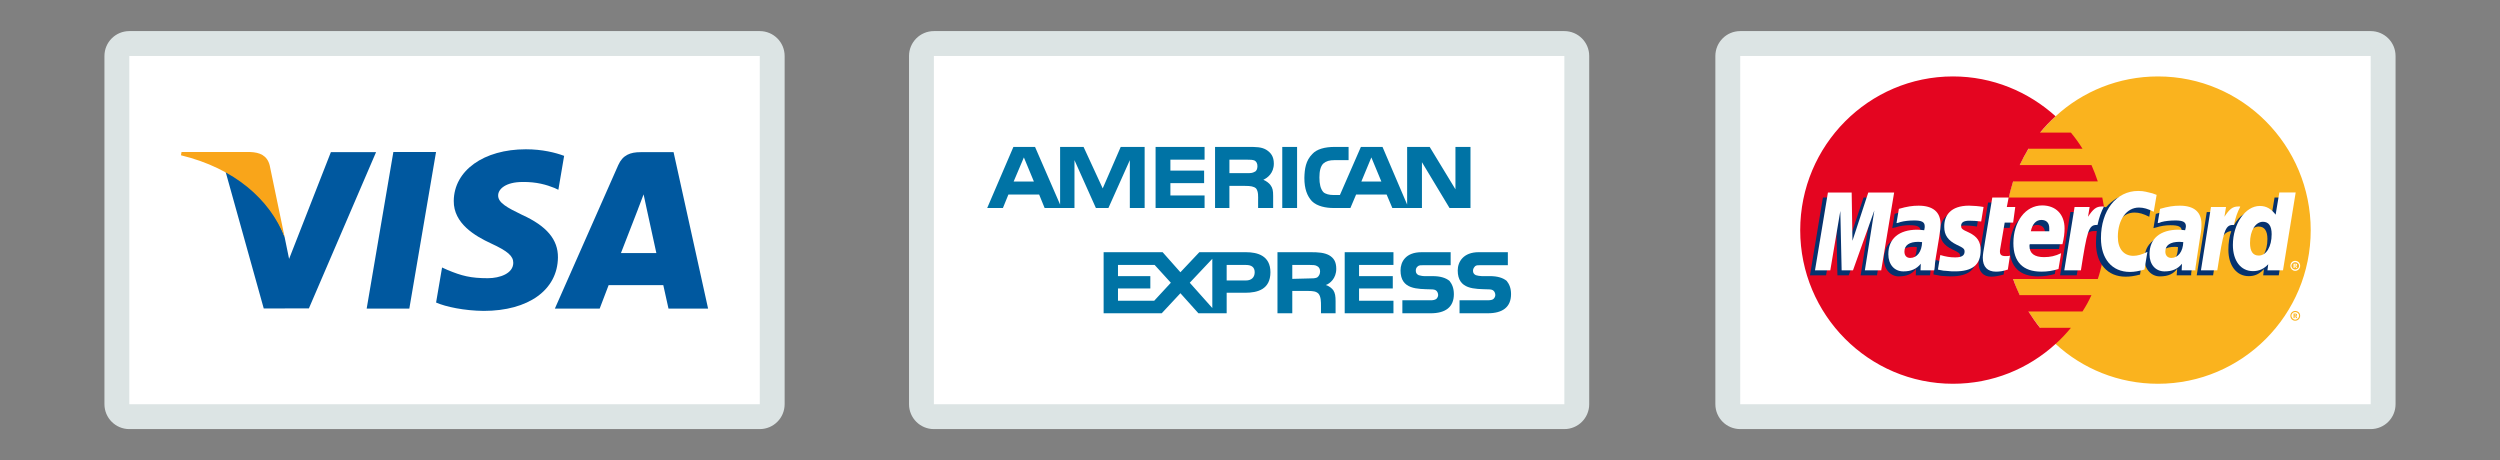 <?xml version="1.0" encoding="utf-8"?>
<!-- Generator: Adobe Illustrator 17.0.0, SVG Export Plug-In . SVG Version: 6.00 Build 0)  -->
<!DOCTYPE svg PUBLIC "-//W3C//DTD SVG 1.1//EN" "http://www.w3.org/Graphics/SVG/1.1/DTD/svg11.dtd">
<svg version="1.1" id="Layer_1" xmlns="http://www.w3.org/2000/svg" xmlns:xlink="http://www.w3.org/1999/xlink" x="0px" y="0px"
	 width="201px" height="37px" viewBox="0 0 201 37" enable-background="new 0 0 201 37" xml:space="preserve">
<rect x="0" y="0" width="201" height="37" fill="#808080" stroke="none"/>
<g>
	<path fill-rule="evenodd" clip-rule="evenodd" fill="#DCE4E4" d="M10.398,2.5h50.686c1.105,0,2.001,0.895,2.001,2.001v27.999
		c0,1.104-0.895,1.999-2.001,1.999H10.398c-1.105,0-2.001-0.895-2.001-1.999V4.501C8.397,3.396,9.292,2.5,10.398,2.5L10.398,2.5z"/>
	<rect x="10.396" y="4.501" fill-rule="evenodd" clip-rule="evenodd" fill="#FFFFFF" width="50.69" height="27.998"/>
	<g>
		<polygon fill="#00589F" points="29.481,24.81 31.626,12.222 35.057,12.222 32.91,24.81 		"/>
		<path fill="#00589F" d="M45.356,12.531c-0.68-0.255-1.745-0.529-3.075-0.529c-3.39,0-5.779,1.707-5.799,4.154
			c-0.019,1.809,1.705,2.818,3.007,3.42c1.336,0.617,1.785,1.011,1.778,1.562c-0.008,0.844-1.067,1.229-2.053,1.229
			c-1.373,0-2.103-0.191-3.23-0.661l-0.442-0.2l-0.481,2.818c0.801,0.351,2.283,0.656,3.822,0.672c3.607,0,5.949-1.688,5.975-4.301
			c0.013-1.432-0.901-2.522-2.881-3.42c-1.199-0.582-1.934-0.971-1.926-1.561c0-0.523,0.622-1.083,1.965-1.083
			c1.122-0.017,1.935,0.227,2.568,0.482l0.308,0.145L45.356,12.531"/>
		<path fill="#00589F" d="M54.155,12.234h-2.652c-0.821,0-1.436,0.224-1.797,1.044L44.61,24.814h3.603c0,0,0.589-1.551,0.722-1.892
			c0.394,0,3.894,0.005,4.394,0.005c0.103,0.441,0.418,1.886,0.418,1.886h3.184L54.155,12.234 M49.923,20.348
			c0.284-0.725,1.367-3.519,1.367-3.519c-0.02,0.033,0.282-0.729,0.455-1.202l0.232,1.085c0,0,0.657,3.005,0.794,3.635H49.923z"/>
		<path fill="#00589F" d="M26.603,12.231l-3.36,8.585l-0.358-1.745c-0.625-2.011-2.574-4.19-4.752-5.281l3.072,11.01l3.63-0.004
			l5.402-12.565H26.603"/>
		<path fill="#F9A51A" d="M20.127,12.223h-5.533l-0.044,0.262c4.305,1.042,7.153,3.56,8.335,6.586l-1.203-5.785
			C21.474,12.489,20.872,12.251,20.127,12.223"/>
	</g>
	<path fill-rule="evenodd" clip-rule="evenodd" fill="#DCE4E4" d="M75.086,2.5h50.686c1.105,0,2.001,0.895,2.001,2.001v27.999
		c0,1.104-0.895,1.999-2.001,1.999H75.086c-1.105,0-2.001-0.895-2.001-1.999V4.501C73.085,3.396,73.98,2.5,75.086,2.5L75.086,2.5z"
		/>
	<rect x="75.084" y="4.501" fill-rule="evenodd" clip-rule="evenodd" fill="#FFFFFF" width="50.69" height="27.998"/>
	<path fill-rule="evenodd" clip-rule="evenodd" fill="#DCE4E4" d="M139.916,2.5h50.686c1.105,0,2.001,0.895,2.001,2.001v27.999
		c0,1.104-0.895,1.999-2.001,1.999h-50.686c-1.105,0-2.001-0.895-2.001-1.999V4.501C137.915,3.396,138.81,2.5,139.916,2.5
		L139.916,2.5z"/>
	<rect x="139.914" y="4.501" fill-rule="evenodd" clip-rule="evenodd" fill="#FFFFFF" width="50.69" height="27.998"/>
	<g>
		<defs>
			<rect id="SVGID_1_" x="79.371" y="11.813" width="42.117" height="13.373"/>
		</defs>
		<clipPath id="SVGID_2_">
			<use xlink:href="#SVGID_1_"  overflow="visible"/>
		</clipPath>
		<path clip-path="url(#SVGID_2_)" fill-rule="evenodd" clip-rule="evenodd" fill="#0073A5" d="M121.488,23.648
			c0,1.044-0.678,1.539-1.869,1.539h-2.272v-1.044h2.272c0.22,0,0.385-0.037,0.458-0.11c0.074-0.073,0.147-0.183,0.147-0.312
			c0-0.146-0.073-0.293-0.147-0.348c-0.073-0.073-0.201-0.11-0.421-0.11c-1.081-0.037-2.455,0.037-2.455-1.521
			c0-0.696,0.458-1.466,1.685-1.466h2.345v1.044h-2.162c-0.22,0-0.366,0-0.458,0.073c-0.11,0.11-0.183,0.22-0.183,0.385
			c0,0.183,0.11,0.293,0.238,0.348c0.147,0.037,0.293,0.073,0.458,0.073h0.641c0.66,0,1.081,0.147,1.374,0.385
			C121.341,22.842,121.488,23.153,121.488,23.648 M116.541,22.585c-0.293-0.238-0.714-0.385-1.374-0.385h-0.641
			c-0.165,0-0.311-0.037-0.458-0.073c-0.128-0.055-0.238-0.165-0.238-0.348c0-0.165,0.037-0.275,0.183-0.385
			c0.091-0.073,0.238-0.073,0.458-0.073h2.162v-1.044h-2.345c-1.264,0-1.685,0.769-1.685,1.466c0,1.557,1.374,1.484,2.455,1.521
			c0.22,0,0.348,0.037,0.422,0.11c0.073,0.055,0.147,0.202,0.147,0.348c0,0.128-0.074,0.238-0.147,0.312
			c-0.11,0.073-0.239,0.11-0.458,0.11h-2.272v1.044h2.272c1.191,0,1.869-0.495,1.869-1.539
			C116.889,23.153,116.742,22.842,116.541,22.585 M112.034,24.179h-2.766V23.19h2.712v-0.989h-2.712v-0.898h2.766v-1.026h-3.92v4.91
			h3.92V24.179z M106.85,20.515c-0.384-0.202-0.843-0.238-1.448-0.238h-2.693v4.91h1.191v-1.795h1.264
			c0.422,0,0.66,0.037,0.843,0.22c0.201,0.238,0.201,0.66,0.201,0.989v0.586h1.173v-0.953c0-0.44-0.037-0.66-0.183-0.898
			c-0.11-0.147-0.312-0.33-0.604-0.421c0.329-0.11,0.842-0.531,0.842-1.301C107.436,21.046,107.235,20.735,106.85,20.515
			 M100.181,20.277h-3.755l-1.521,1.612l-1.429-1.612h-4.745v4.91h4.672l1.502-1.612l1.448,1.612h2.271v-1.649h1.484
			c1.007,0,2.034-0.275,2.034-1.649C102.142,20.552,101.097,20.277,100.181,20.277 M105.897,22.31
			c-0.183,0.074-0.348,0.074-0.568,0.074l-1.429,0.037v-1.118h1.429c0.22,0,0.421,0,0.568,0.092c0.147,0.073,0.238,0.22,0.238,0.421
			C106.136,22.036,106.044,22.201,105.897,22.31 M100.181,22.549h-1.557v-1.246h1.557c0.422,0,0.696,0.165,0.696,0.586
			C100.878,22.31,100.603,22.549,100.181,22.549 M95.657,22.732l1.813-1.924v3.957L95.657,22.732z M92.799,24.179h-2.913V23.19
			h2.601v-0.989h-2.601v-0.898h2.949l1.301,1.429L92.799,24.179z M118.226,16.723h-1.685l-2.217-3.682v3.682h-2.381l-0.458-1.081
			h-2.455l-0.458,1.081h-1.374c-0.568,0-1.301-0.128-1.722-0.55c-0.385-0.421-0.605-0.989-0.605-1.869
			c0.018-0.733,0.11-1.392,0.642-1.924c0.348-0.385,0.989-0.568,1.795-0.568h1.118v1.063h-1.118c-0.421,0-0.678,0.073-0.916,0.275
			c-0.22,0.22-0.312,0.605-0.312,1.118c0,0.531,0.092,0.916,0.312,1.172c0.165,0.165,0.494,0.238,0.806,0.238h0.531l1.686-3.865
			h1.74l1.979,4.635v-4.635h1.814l2.07,3.407v-3.407h1.209V16.723z M104.285,11.813h-1.191v4.91h1.191V11.813z M101.794,12.033
			c-0.384-0.22-0.806-0.22-1.41-0.22H97.69v4.91h1.154v-1.777h1.264c0.422,0,0.696,0.037,0.879,0.202
			c0.202,0.256,0.165,0.678,0.165,0.953v0.623h1.209v-0.971c0-0.421-0.037-0.641-0.22-0.879c-0.11-0.147-0.312-0.311-0.568-0.421
			c0.329-0.147,0.843-0.531,0.843-1.301C102.417,12.583,102.178,12.271,101.794,12.033 M96.848,15.715h-2.748v-0.989h2.711v-1.008
			h-2.711v-0.879h2.748v-1.026h-3.939v4.91h3.939V15.715z M92.029,11.813h-1.924l-1.447,3.334l-1.539-3.334h-1.887v4.635
			l-2.015-4.635h-1.74l-2.107,4.91h1.264l0.44-1.081h2.473l0.44,1.081h2.4v-3.847l1.722,3.847h1.007l1.722-3.847v3.847h1.191V11.813
			z M111.063,14.598l-0.806-1.942l-0.806,1.942H111.063z M100.878,13.81c-0.183,0.11-0.348,0.11-0.586,0.11h-1.447v-1.081h1.447
			c0.202,0,0.44,0,0.586,0.073c0.147,0.092,0.22,0.238,0.22,0.458C101.097,13.572,101.024,13.755,100.878,13.81 M81.496,14.598
			l0.824-1.942l0.806,1.942H81.496z"/>
	</g>
	<g>
		<path fill="#FAB31E" d="M165.27,27.652c2.163,1.994,5.069,3.203,8.23,3.203c6.787,0,12.281-5.536,12.281-12.345
			c0-6.829-5.494-12.365-12.281-12.365c-3.16,0-6.066,1.209-8.23,3.203c-2.482,2.269-4.051,5.536-4.051,9.163
			C161.219,22.137,162.788,25.404,165.27,27.652L165.27,27.652z"/>
		<path fill="#FAB31E" d="M184.147,25.382c0-0.212,0.17-0.382,0.382-0.382c0.233,0,0.403,0.17,0.403,0.382
			c0,0.234-0.17,0.403-0.403,0.403C184.316,25.786,184.147,25.616,184.147,25.382L184.147,25.382z M184.529,25.701
			c0.17,0,0.318-0.149,0.318-0.318c0-0.17-0.149-0.297-0.318-0.297c-0.149,0-0.297,0.127-0.297,0.297
			C184.232,25.552,184.38,25.701,184.529,25.701L184.529,25.701z M184.486,25.574h-0.085v-0.361h0.148c0.021,0,0.064,0,0.085,0.021
			c0.042,0.021,0.042,0.042,0.042,0.085c0,0.042-0.021,0.085-0.064,0.085l0.085,0.17h-0.106l-0.042-0.149h-0.063L184.486,25.574
			l0-0.212h0.042c0.021,0,0.043,0,0.043,0c0.021,0,0.021-0.021,0.021-0.042c0-0.021,0-0.021-0.021-0.042c0,0-0.021,0-0.043,0h-0.042
			v0.085L184.486,25.574L184.486,25.574z"/>
		<path fill="#E40520" d="M169.236,17.196c-0.042-0.445-0.128-0.869-0.212-1.315h-7.508c0.085-0.445,0.212-0.869,0.339-1.294h6.808
			c-0.149-0.446-0.318-0.891-0.509-1.315h-5.769c0.212-0.445,0.445-0.891,0.7-1.315h4.348c-0.276-0.445-0.594-0.891-0.933-1.294
			h-2.482c0.382-0.467,0.806-0.912,1.252-1.315c-2.185-1.972-5.069-3.203-8.251-3.203c-6.766,0-12.281,5.536-12.281,12.365
			c0,6.809,5.515,12.345,12.281,12.345c3.182,0,6.066-1.209,8.251-3.203l0,0l0,0c0.445-0.403,0.848-0.827,1.23-1.294h-2.482
			c-0.339-0.424-0.636-0.849-0.933-1.315h4.348c0.276-0.424,0.509-0.848,0.721-1.315h-5.769c-0.191-0.424-0.382-0.848-0.53-1.294
			h6.808c0.149-0.424,0.254-0.869,0.36-1.315c0.085-0.424,0.17-0.87,0.212-1.315c0.042-0.424,0.064-0.848,0.064-1.294
			C169.3,18.065,169.278,17.62,169.236,17.196L169.236,17.196z"/>
		<path fill="#FFFFFF" d="M184.147,21.374c0-0.233,0.17-0.403,0.382-0.403c0.233,0,0.403,0.17,0.403,0.403
			c0,0.212-0.17,0.403-0.403,0.403C184.316,21.777,184.147,21.586,184.147,21.374L184.147,21.374z M184.529,21.671
			c0.17,0,0.318-0.127,0.318-0.297c0-0.17-0.149-0.297-0.318-0.297c-0.149,0-0.297,0.127-0.297,0.297S184.38,21.671,184.529,21.671
			L184.529,21.671z M184.486,21.544h-0.085v-0.339h0.148c0.021,0,0.064,0,0.085,0c0.042,0.021,0.042,0.064,0.042,0.106
			c0,0.021-0.021,0.063-0.064,0.085l0.085,0.148h-0.106l-0.042-0.127h-0.063L184.486,21.544l0-0.191h0.042
			c0.021,0,0.043,0,0.043-0.021c0.021,0,0.021-0.021,0.021-0.042c0,0,0-0.021-0.021-0.021c0-0.021-0.021,0-0.043,0h-0.042v0.085
			L184.486,21.544L184.486,21.544z"/>
		<path fill="#06326E" d="M161.091,22.074c-0.403,0.106-0.7,0.17-0.997,0.17c-0.636,0-1.018-0.403-1.018-1.124
			c0-0.148,0.021-0.297,0.042-0.467l0.085-0.488l0.064-0.403l0.573-3.479h1.273l-0.148,0.763h0.806l-0.191,1.273h-0.806
			l-0.339,2.079c-0.021,0.106-0.021,0.17-0.021,0.212c0,0.276,0.127,0.382,0.445,0.382c0.149,0,0.276-0.021,0.403-0.042
			L161.091,22.074L161.091,22.074z"/>
		<path fill="#06326E" d="M165.206,22.032c-0.467,0.127-0.891,0.191-1.358,0.191c-1.442,0-2.27-0.764-2.27-2.27
			c0-1.76,0.976-3.033,2.333-3.033c1.082,0,1.782,0.721,1.782,1.845c0,0.382-0.042,0.743-0.149,1.252h-2.651
			c-0.021,0.085-0.021,0.127-0.021,0.17c0,0.594,0.403,0.891,1.167,0.891c0.488,0,0.912-0.106,1.378-0.318L165.206,22.032
			L165.206,22.032z M164.421,18.998c0-0.106,0-0.191,0-0.255c0-0.424-0.234-0.658-0.637-0.658c-0.424,0-0.721,0.318-0.849,0.912
			L164.421,18.998L164.421,18.998z"/>
		<polygon fill="#06326E" points="150.91,22.137 149.595,22.137 150.359,17.323 148.641,22.137 147.729,22.137 147.623,17.344 
			146.817,22.137 145.523,22.137 146.562,15.88 148.492,15.88 148.535,19.741 149.829,15.88 151.949,15.88 		"/>
		<path fill="#06326E" d="M154.113,19.868c-0.127-0.021-0.17-0.021-0.255-0.021c-0.764,0-1.145,0.297-1.145,0.764
			c0,0.318,0.191,0.53,0.488,0.53C153.837,21.141,154.092,20.61,154.113,19.868L154.113,19.868z M155.173,22.137h-1.145l0.021-0.53
			c-0.297,0.403-0.7,0.615-1.4,0.615c-0.636,0-1.188-0.572-1.188-1.4c0-0.233,0.042-0.445,0.106-0.658
			c0.212-0.784,0.997-1.273,2.206-1.294c0.149,0,0.382,0,0.594,0.021c0.042-0.17,0.042-0.233,0.042-0.339
			c0-0.339-0.276-0.445-0.891-0.445c-0.382,0-0.806,0.064-1.103,0.17l-0.191,0.042l-0.085,0.021l0.191-1.146
			c0.615-0.191,1.061-0.276,1.548-0.276c1.145,0,1.76,0.53,1.76,1.506c0,0.255,0.021,0.446-0.064,0.997l-0.297,1.824l-0.042,0.318
			l-0.021,0.255l-0.021,0.17L155.173,22.137L155.173,22.137z"/>
		<path fill="#06326E" d="M171.612,17.089c0.382,0,0.721,0.106,1.188,0.339l0.233-1.358c-0.127-0.064-0.17-0.064-0.339-0.127
			l-0.53-0.149c-0.17-0.042-0.382-0.064-0.615-0.064c-0.658,0-1.039,0.021-1.442,0.255c-0.212,0.149-0.488,0.339-0.785,0.679
			l-0.17-0.042l-1.357,0.955l0.064-0.53h-1.4l-0.827,5.091h1.336l0.488-2.736c0,0,0.191-0.382,0.276-0.509
			c0.255-0.318,0.467-0.318,0.742-0.318c0.042,0,0.085,0,0.106,0c-0.043,0.297-0.064,0.615-0.064,0.976
			c0,1.654,0.933,2.694,2.376,2.694c0.36,0,0.679-0.042,1.167-0.17l0.233-1.442c-0.424,0.233-0.806,0.339-1.124,0.339
			c-0.785,0-1.251-0.594-1.251-1.528C169.915,18.065,170.615,17.089,171.612,17.089L171.612,17.089z"/>
		<path fill="#06326E" d="M182.874,15.88l-0.297,1.782c-0.318-0.488-0.7-0.721-1.209-0.721c-0.7,0-1.358,0.403-1.761,1.167v-0.021
			l-0.848-0.509l0.085-0.53h-1.421l-0.806,5.091h1.315l0.445-2.736c0,0,0.339-0.382,0.424-0.509
			c0.212-0.255,0.424-0.297,0.594-0.318c-0.149,0.424-0.233,0.933-0.233,1.506c0,1.273,0.658,2.121,1.633,2.121
			c0.488,0,0.869-0.17,1.23-0.573l-0.064,0.509h1.251l1.018-6.257L182.874,15.88L182.874,15.88z M181.241,20.929
			c-0.445,0-0.679-0.339-0.679-0.997c0-0.997,0.424-1.718,1.039-1.718c0.467,0,0.7,0.36,0.7,0.997
			C182.302,20.229,181.877,20.929,181.241,20.929L181.241,20.929z"/>
		<path fill="#06326E" d="M175.111,19.868c-0.127-0.021-0.17-0.021-0.255-0.021c-0.764,0-1.145,0.297-1.145,0.764
			c0,0.318,0.191,0.53,0.488,0.53C174.836,21.141,175.09,20.61,175.111,19.868L175.111,19.868z M176.172,22.137h-1.167l0.042-0.53
			c-0.297,0.403-0.7,0.615-1.4,0.615c-0.658,0-1.23-0.551-1.23-1.4c0-1.209,0.912-1.951,2.354-1.951c0.149,0,0.382,0,0.573,0.021
			c0.042-0.17,0.064-0.233,0.064-0.339c0-0.339-0.276-0.445-0.912-0.445c-0.36,0-0.806,0.064-1.103,0.17l-0.17,0.042l-0.085,0.021
			l0.191-1.146c0.615-0.191,1.06-0.276,1.548-0.276c1.145,0,1.739,0.53,1.739,1.506c0,0.255,0.042,0.446-0.064,0.997l-0.276,1.824
			l-0.042,0.318l-0.042,0.255l-0.021,0.17V22.137L176.172,22.137z"/>
		<path fill="#06326E" d="M157.952,18.129c0.255,0,0.615,0.021,0.997,0.085l0.191-1.188c-0.382-0.042-0.891-0.106-1.188-0.106
			c-1.485,0-1.973,0.806-1.973,1.739c0,0.615,0.276,1.06,0.997,1.4c0.53,0.255,0.615,0.297,0.615,0.53
			c0,0.318-0.276,0.509-0.785,0.509c-0.403,0-0.785-0.064-1.209-0.212l-0.149,1.166l0.021,0.021l0.255,0.042
			c0.085,0.021,0.191,0.042,0.339,0.063c0.318,0.021,0.594,0.042,0.764,0.042c1.485,0,2.1-0.572,2.1-1.697
			c0-0.7-0.339-1.124-0.997-1.421c-0.573-0.255-0.636-0.297-0.636-0.53C157.295,18.341,157.549,18.129,157.952,18.129
			L157.952,18.129z"/>
		<path fill="#FFFFFF" d="M173.393,15.668l-0.233,1.358c-0.467-0.233-0.806-0.339-1.188-0.339c-0.997,0-1.697,0.976-1.697,2.355
			c0,0.954,0.467,1.527,1.251,1.527c0.318,0,0.7-0.106,1.124-0.318l-0.233,1.421c-0.488,0.127-0.806,0.191-1.167,0.191
			c-1.442,0-2.333-1.039-2.333-2.715c0-2.227,1.23-3.796,2.991-3.796c0.233,0,0.445,0.021,0.615,0.064l0.53,0.127
			C173.224,15.605,173.266,15.626,173.393,15.668L173.393,15.668z"/>
		<path fill="#FFFFFF" d="M169.108,16.602c-0.042,0-0.085,0-0.127,0c-0.446,0-0.7,0.212-1.103,0.827l0.127-0.785h-1.209
			l-0.827,5.091h1.336c0.488-3.118,0.615-3.648,1.251-3.648c0.042,0,0.042,0,0.085,0c0.127-0.615,0.297-1.061,0.509-1.464
			L169.108,16.602L169.108,16.602z"/>
		<path fill="#FFFFFF" d="M161.431,21.671c-0.361,0.127-0.658,0.17-0.955,0.17c-0.679,0-1.06-0.382-1.06-1.124
			c0-0.127,0.021-0.297,0.042-0.446l0.085-0.509l0.064-0.403l0.573-3.478h1.315l-0.148,0.764h0.679l-0.17,1.251h-0.679l-0.361,2.121
			c-0.021,0.085-0.021,0.148-0.021,0.212c0,0.255,0.127,0.361,0.445,0.361c0.149,0,0.276,0,0.361-0.042L161.431,21.671
			L161.431,21.671z"/>
		<path fill="#FFFFFF" d="M156.319,18.256c0,0.636,0.297,1.082,0.997,1.421c0.552,0.255,0.636,0.339,0.636,0.551
			c0,0.318-0.233,0.467-0.764,0.467c-0.403,0-0.764-0.063-1.188-0.191l-0.191,1.166l0.064,0.021l0.233,0.042
			c0.085,0.021,0.191,0.042,0.36,0.042c0.297,0.042,0.551,0.042,0.721,0.042c1.4,0,2.057-0.53,2.057-1.697
			c0-0.7-0.276-1.103-0.933-1.421c-0.573-0.255-0.636-0.318-0.636-0.552c0-0.276,0.233-0.403,0.658-0.403
			c0.255,0,0.615,0.021,0.954,0.063l0.191-1.167c-0.339-0.064-0.869-0.106-1.167-0.106
			C156.828,16.538,156.298,17.323,156.319,18.256L156.319,18.256z"/>
		<path fill="#FFFFFF" d="M183.553,21.735h-1.251l0.064-0.488c-0.36,0.382-0.742,0.551-1.23,0.551c-0.976,0-1.612-0.827-1.612-2.1
			c0-1.697,0.997-3.139,2.164-3.139c0.53,0,0.912,0.233,1.273,0.7l0.297-1.782h1.315L183.553,21.735L183.553,21.735z
			 M181.602,20.547c0.615,0,1.039-0.722,1.039-1.718c0-0.658-0.233-0.997-0.7-0.997c-0.594,0-1.039,0.7-1.039,1.697
			C180.902,20.208,181.135,20.547,181.602,20.547L181.602,20.547z"/>
		<path fill="#FFFFFF" d="M165.503,21.628c-0.467,0.149-0.891,0.212-1.378,0.212c-1.485,0-2.249-0.785-2.249-2.291
			c0-1.739,0.976-3.033,2.312-3.033c1.103,0,1.803,0.721,1.803,1.845c0,0.382-0.042,0.742-0.17,1.273h-2.63
			c-0.021,0.063-0.021,0.106-0.021,0.148c0,0.594,0.403,0.891,1.167,0.891c0.488,0,0.912-0.085,1.378-0.318L165.503,21.628
			L165.503,21.628z M164.761,18.595c0-0.106,0-0.191,0-0.254c0-0.424-0.234-0.658-0.636-0.658c-0.424,0-0.721,0.318-0.848,0.912
			L164.761,18.595L164.761,18.595z"/>
		<polygon fill="#FFFFFF" points="151.249,21.735 149.935,21.735 150.698,16.92 148.98,21.735 148.068,21.735 147.962,16.962 
			147.156,21.735 145.926,21.735 146.965,15.478 148.874,15.478 148.938,19.359 150.21,15.478 152.289,15.478 		"/>
		<path fill="#FFFFFF" d="M154.537,19.465c-0.127,0-0.191-0.021-0.297-0.021c-0.742,0-1.124,0.276-1.124,0.785
			c0,0.318,0.17,0.509,0.467,0.509C154.134,20.738,154.516,20.229,154.537,19.465L154.537,19.465z M155.513,21.735h-1.103
			l0.021-0.53c-0.339,0.424-0.785,0.615-1.4,0.615c-0.721,0-1.209-0.551-1.209-1.379c0-1.252,0.848-1.973,2.333-1.973
			c0.149,0,0.339,0.021,0.551,0.042c0.042-0.17,0.042-0.233,0.042-0.318c0-0.339-0.233-0.467-0.848-0.467
			c-0.382,0-0.806,0.042-1.103,0.127l-0.191,0.064l-0.127,0.021l0.191-1.145c0.658-0.191,1.103-0.255,1.591-0.255
			c1.145,0,1.76,0.509,1.76,1.485c0,0.255-0.021,0.445-0.106,1.018l-0.297,1.803l-0.042,0.318l-0.021,0.255l-0.021,0.191
			L155.513,21.735L155.513,21.735z"/>
		<path fill="#FFFFFF" d="M175.535,19.465c-0.149,0-0.212-0.021-0.297-0.021c-0.764,0-1.145,0.276-1.145,0.785
			c0,0.318,0.191,0.509,0.488,0.509C175.111,20.738,175.514,20.229,175.535,19.465L175.535,19.465z M176.511,21.735h-1.103
			l0.021-0.53c-0.339,0.424-0.785,0.615-1.4,0.615c-0.721,0-1.209-0.551-1.209-1.379c0-1.252,0.849-1.973,2.333-1.973
			c0.149,0,0.339,0.021,0.53,0.042c0.042-0.17,0.064-0.233,0.064-0.318c0-0.339-0.233-0.467-0.849-0.467
			c-0.382,0-0.827,0.042-1.124,0.127l-0.17,0.064l-0.127,0.021l0.191-1.145c0.658-0.191,1.103-0.255,1.591-0.255
			c1.145,0,1.739,0.509,1.739,1.485c0,0.255,0,0.445-0.106,1.018l-0.276,1.803l-0.042,0.318l-0.042,0.255l-0.021,0.191
			L176.511,21.735L176.511,21.735z"/>
		<path fill="#FFFFFF" d="M180.074,16.602c-0.042,0-0.085,0-0.127,0c-0.445,0-0.7,0.212-1.103,0.827l0.127-0.785h-1.209
			l-0.806,5.091h1.315c0.488-3.118,0.615-3.648,1.251-3.648c0.042,0,0.042,0,0.085,0c0.127-0.615,0.297-1.061,0.509-1.464
			L180.074,16.602L180.074,16.602z"/>
	</g>
</g>
</svg>
